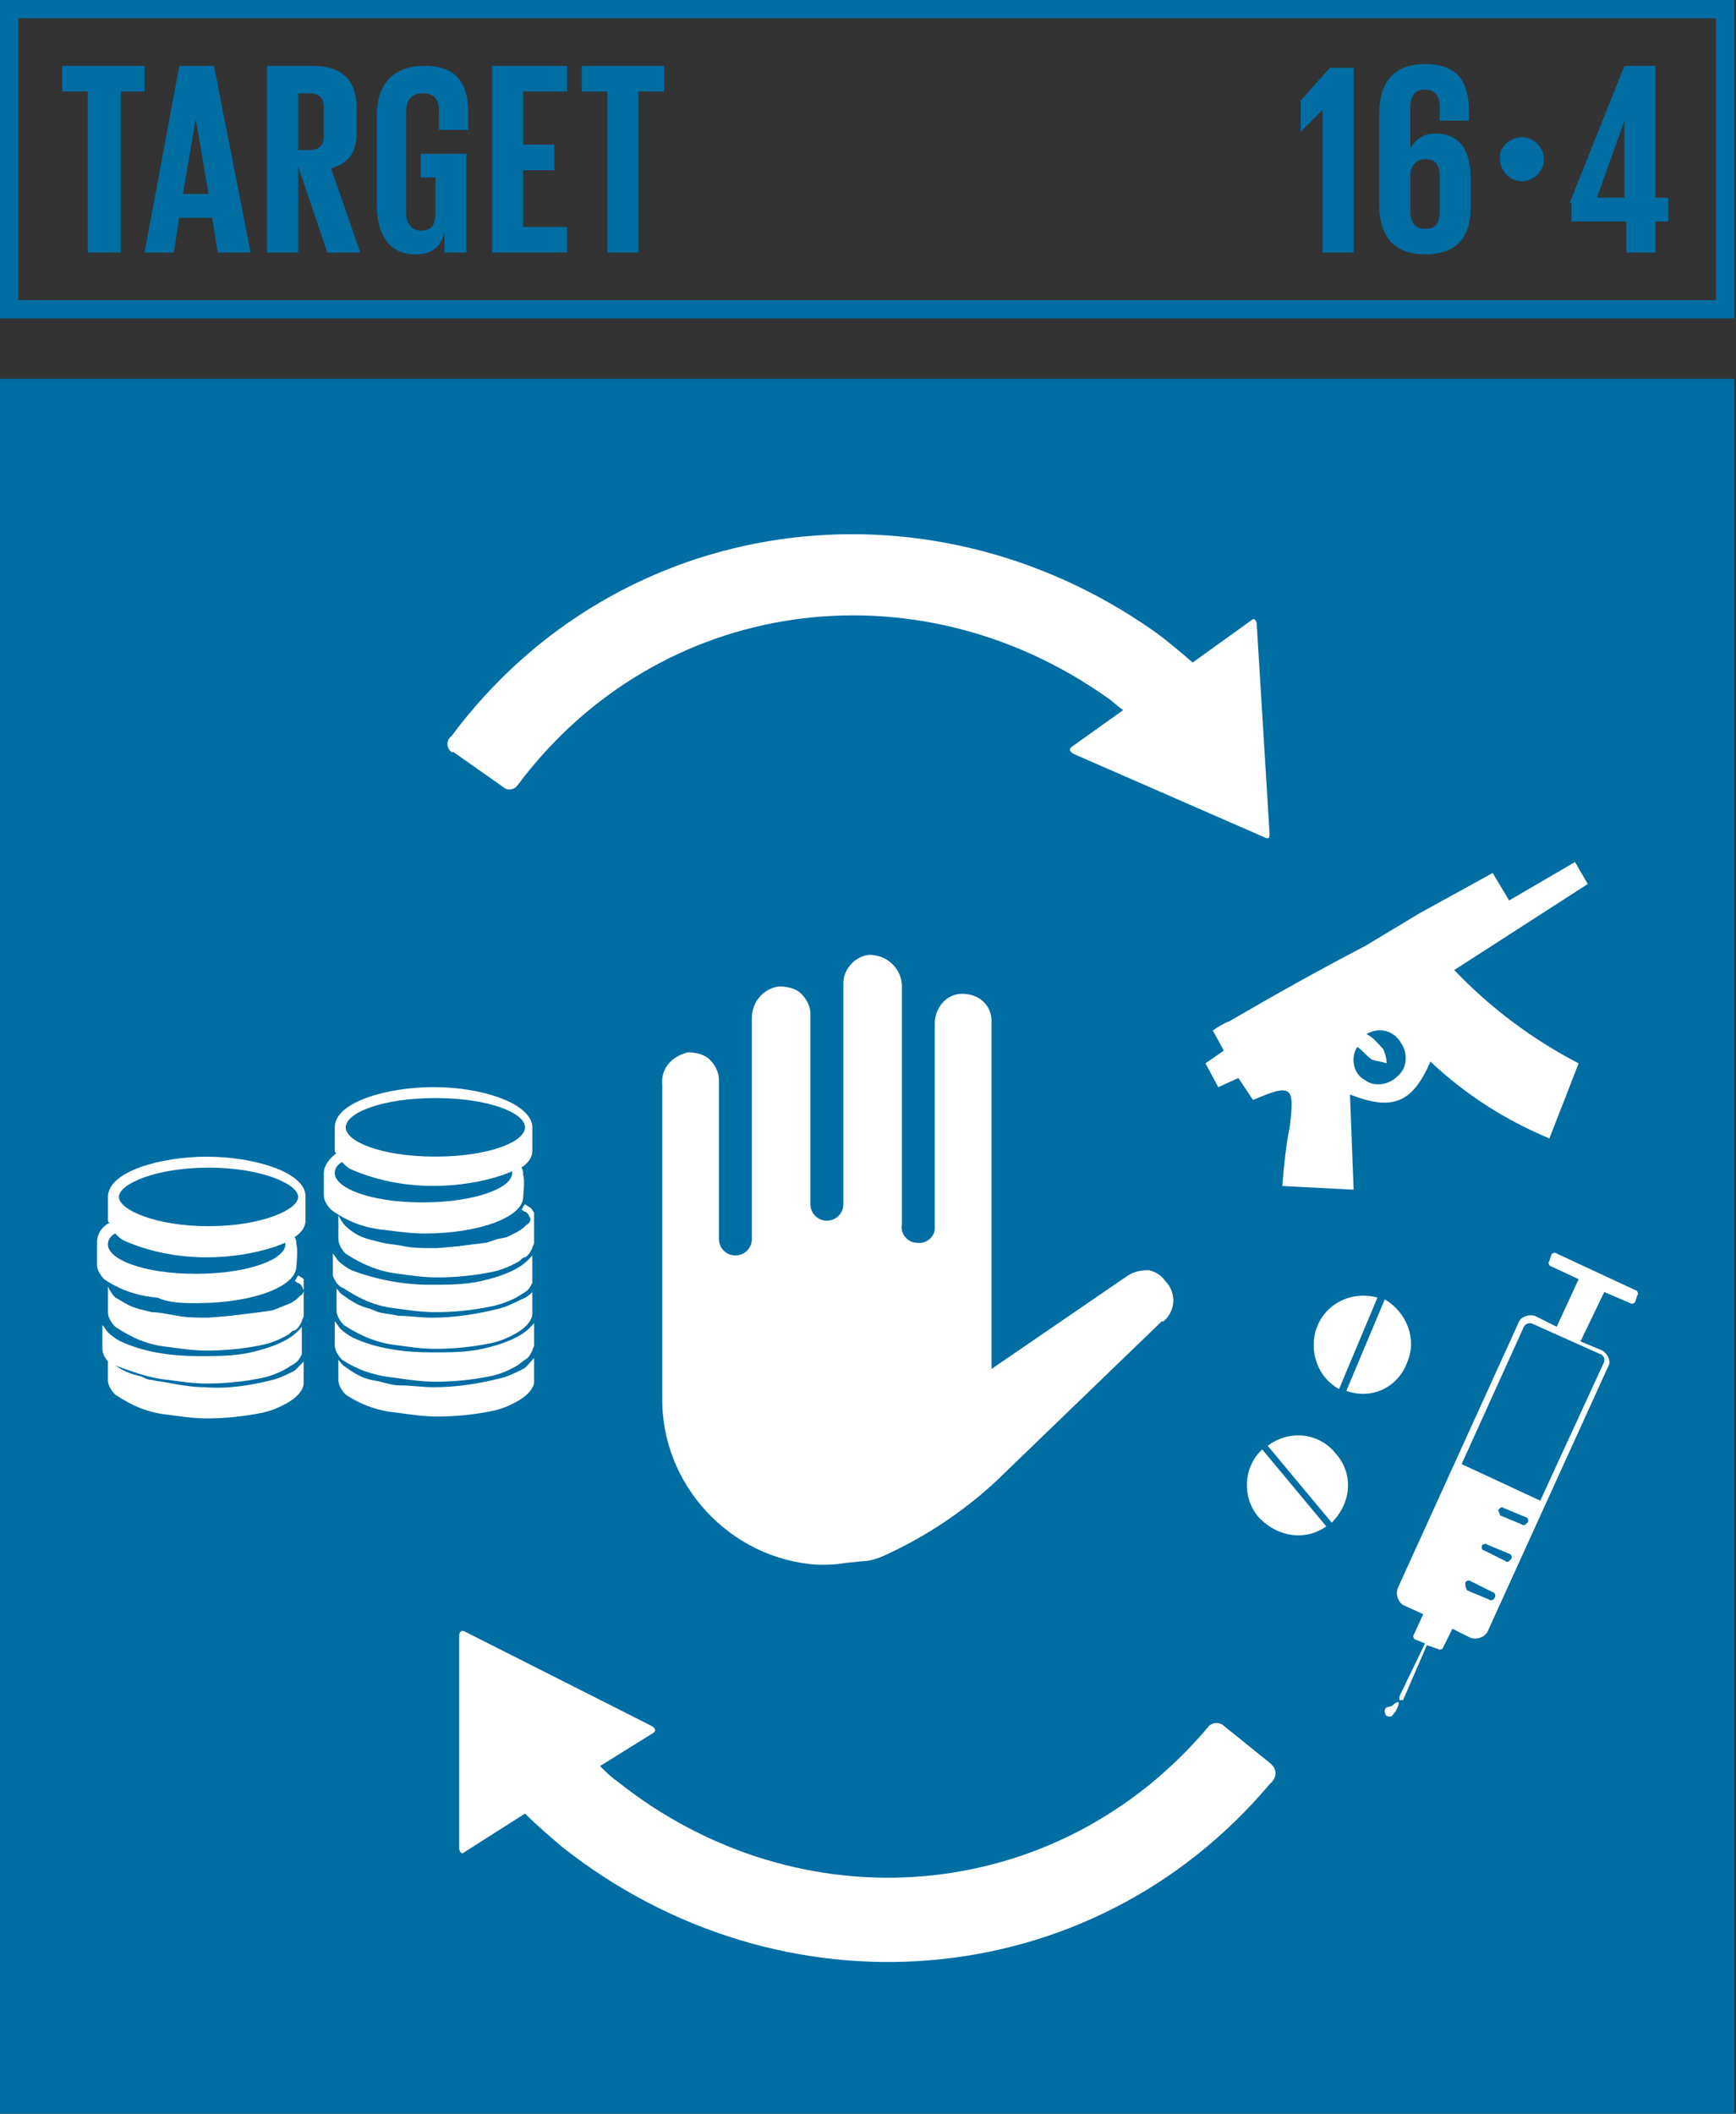 <?xml version="1.0" encoding="UTF-8"?><svg id="Capa_1" xmlns="http://www.w3.org/2000/svg" viewBox="0 0 467 568.37"><rect x="0" y="0" width="467" height="568.37" fill="#333333" stroke="none"/><defs><style>.cls-1{fill:#006da3;}.cls-2{fill:#fff;}</style></defs><path class="cls-1" d="M4.92,80.7H461.59V4.92H4.92V80.7Zm462.08,4.92H0V0H466.51V85.62h.49Z"/><polygon class="cls-1" points="16.73 17.72 38.88 17.72 38.88 24.6 32.48 24.6 32.48 67.91 23.62 67.91 23.62 24.6 16.73 24.6 16.73 17.72"/><path class="cls-1" d="M49.21,52.16h6.89l-3.44-20.18-3.44,20.18Zm-10.33,15.75l9.35-50.19h9.35l9.84,50.19h-8.86l-1.48-9.35h-8.86l-1.48,9.35h-7.87Z"/><path class="cls-1" d="M80.21,24.6v15.75h2.95c2.95,0,3.94-1.48,3.94-3.94v-7.38c0-2.95-1.48-3.94-3.94-3.94h-2.95v-.49Zm0,20.18v23.13h-8.37V17.72h12.3c8.37,0,11.81,4.43,11.81,11.32v6.4c0,5.41-1.97,8.37-6.89,9.84l7.87,22.64h-8.86l-7.87-23.13Z"/><path class="cls-1" d="M113.67,41.34h11.81v26.57h-5.91v-5.41c-.98,3.94-3.44,5.91-7.87,5.91-7.38,0-10.33-5.91-10.33-13.29V31c0-7.87,3.94-13.29,12.79-13.29,9.35,0,11.81,5.41,11.81,12.79v4.43h-7.87v-4.92c0-2.95-.98-4.92-4.43-4.92-2.95,0-4.43,1.97-4.43,4.92v27.07c0,2.95,1.48,4.92,3.94,4.92,2.95,0,3.94-1.48,3.94-4.92v-9.35h-3.94v-6.4h.49Z"/><polygon class="cls-1" points="132.37 17.72 152.55 17.72 152.55 24.6 140.74 24.6 140.74 38.88 149.11 38.88 149.11 45.77 140.74 45.77 140.74 61.02 152.55 61.02 152.55 67.91 132.37 67.91 132.37 17.72"/><polygon class="cls-1" points="156.49 17.72 178.63 17.72 178.63 24.6 171.74 24.6 171.74 67.91 163.38 67.91 163.38 24.6 156.49 24.6 156.49 17.72"/><polygon class="cls-1" points="364.15 17.72 364.15 67.91 355.79 67.91 355.79 29.53 349.88 35.43 349.88 27.07 357.75 18.21 364.15 18.21 364.15 17.72"/><path class="cls-1" d="M387.28,56.59v-8.86c0-3.44-.98-4.92-3.94-4.92-2.46,0-3.94,1.97-3.94,4.43v9.35c0,2.95,.98,4.92,3.94,4.92s3.94-1.48,3.94-4.92m-16.24-1.48V30.51c0-7.87,3.44-13.29,12.3-13.29,9.35,0,11.81,5.41,11.81,12.79v2.46h-7.87v-3.44c0-2.95-.98-4.92-3.94-4.92s-3.94,1.97-3.94,4.92v10.83c1.48-2.46,3.44-3.94,6.89-3.94,5.91,0,9.35,3.94,9.35,12.3v7.38c0,7.87-3.44,12.79-12.3,12.79s-12.3-5.41-12.3-13.29"/><path class="cls-1" d="M409.42,36.91c3.44,0,5.91,2.95,5.91,5.91,0,3.44-2.95,5.91-5.91,5.91-3.44,0-5.91-2.95-5.91-5.91-.49-2.95,2.46-5.91,5.91-5.91"/><path class="cls-1" d="M429.6,53.15h7.38v-20.67l-7.38,20.67Zm-7.38,1.48l14.76-36.91h8.37V53.15h3.44v6.4h-3.44v8.37h-7.87v-8.37h-14.76v-4.92h-.49Z"/><g><rect class="cls-1" x="0" y="101.86" width="466.51" height="466.51"/><path class="cls-2" d="M185.03,282.96c1.97,0,4.43,.49,5.91,1.97,1.48,1.48,2.46,3.44,2.46,5.41v42.81c0,2.46,1.97,4.43,4.43,4.43s4.43-1.97,4.43-4.43v-59.54c0-3.94,2.95-7.87,7.38-8.37,1.97,0,4.43,.49,5.91,1.97,1.48,1.48,2.46,3.44,2.46,5.41v51.18c0,2.46,1.97,4.43,4.43,4.43s4.43-1.97,4.43-4.43v-59.54c0-1.97,.98-3.94,2.46-5.41,1.48-1.48,3.94-2.46,5.91-1.97,3.94,.49,7.38,3.94,7.38,8.37v63.97c-.49,2.46,1.48,4.92,3.94,4.92,2.46,.49,4.92-1.48,4.92-3.94v-55.11c0-3.94,2.95-7.87,7.38-7.87s7.87,2.95,7.87,7.38v93.5l35.92-24.6c1.97-1.48,3.94-1.97,6.4-1.97,1.97,.49,3.44,1.48,4.43,2.95,2.95,2.95,2.95,7.87-.49,10.83h-.49l-41.83,40.35c-9.84,9.84-21.65,17.72-33.95,23.13-1.48,.49-2.95,.98-4.43,.98l-4.92,.49c-2.46,.49-4.92,.49-7.38,.49-23.62-1.48-42.32-21.65-41.83-45.27v-83.66c-.49-4.92,2.95-7.87,6.89-8.86"/><path class="cls-2" d="M372.03,281.97c.49,.98,.98,2.46,.98,3.94-1.48-.49-2.46-.49-3.94-.98-1.48-.98-2.46-2.46-3.94-3.44-1.97,2.95-.98,7.38,1.97,8.86,2.46,1.97,6.4,1.48,8.86-.98,2.46-1.97,2.95-5.91,.98-8.86-1.97-3.44-5.91-4.43-9.35-2.46,1.97,.98,2.95,2.46,4.43,3.94m9.84-36.42l19.68-10.83,4.43,7.38,17.72-10.33,3.44,5.91-35.92,23.13c9.84,10.33,21.16,18.7,33.46,25.1l-7.87,20.18c-11.81-4.92-22.64-11.81-31.99-20.67-4.92,11.32-10.33,13.29-21.65,8.86l.98,25.59-19.19-.98c.49-5.91,.98-10.83,1.97-15.75,1.48-11.32,.49-11.81-9.84-7.38l-3.94-5.91-5.41,2.46-3.44-6.4,4.92-3.44-2.95-5.41c1.48-.98,2.95-1.97,4.43-2.46,11.81-6.89,24.11-13.78,36.42-20.18l14.76-8.86Z"/><path class="cls-2" d="M356.77,410.41l-17.22-20.67c-5.41,4.92-5.41,13.78-.49,18.7,4.92,4.92,12.3,5.91,17.72,1.97"/><path class="cls-2" d="M359.23,390.72c-4.43-5.41-12.3-6.4-18.21-1.97l17.22,20.67c5.41-5.41,5.91-13.29,.98-18.7"/><path class="cls-2" d="M360.22,373.5l10.33-24.6c-7.38-1.97-14.76,1.97-16.73,9.35-1.48,5.91,.98,12.3,6.4,15.25"/><path class="cls-2" d="M378.42,366.61c2.95-6.4,0-13.78-5.91-17.22l-10.33,24.6c6.89,2.46,13.78-.98,16.24-7.38"/><path class="cls-2" d="M409.92,356.77c.49-.98,1.48-.98,1.97-.98l18.7,8.37c.49,0,.49,.49,.98,.98v.98l-17.22,37.4-21.16-9.84,16.73-36.91Zm-6.89,49.21c.49-.49,.98-.98,1.48-.49l5.91,2.46c.49,0,.98,.98,.49,1.48-.49,.49-.98,.98-1.48,.49l-5.91-2.46c0-.49-.49-.98-.49-1.48m-4.43,9.84c0-.49,.98-.98,1.48-.49l5.91,2.46c.49,0,.98,.98,.49,1.48-.49,.49-.98,.98-1.48,.49l-5.91-2.95c-.49,0-.49-.49-.49-.98m-4.43,9.84c0-.49,.98-.98,1.48-.49l5.91,2.95c.49,0,.98,.98,.49,1.48,0,.49-.98,.98-1.48,.49l-5.91-2.46c-.49-.98-.49-1.48-.49-1.97m14.27-69.88l-32.48,71.35c-.49,1.48,0,3.44,1.48,4.43l5.41,2.46-2.46,5.41c-.49,.49,0,1.48,.49,1.48l2.46,.98-6.89,14.27v.98h.98l6.4-14.76,2.95,.98c.49,.49,1.48,0,1.48-.49l2.46-4.92,4.92,2.46c1.48,.49,3.44,0,4.43-1.48l32.48-71.35c.98-1.48,0-3.44-1.48-4.43l-5.91-2.46,6.4-13.29,6.89,2.95c.49,.49,1.48,0,1.48-.49l.49-1.48c.49-.49,0-1.48-.49-1.48l-21.16-9.84c-.49-.49-1.48,0-1.48,.49l-.49,1.48c-.49,.49,0,1.48,.49,1.48l7.38,3.44-5.91,12.79-5.91-2.95c-1.97-.49-3.94,.49-4.43,1.97"/><path class="cls-2" d="M375.47,460.11c.49-.98,1.97-3.94-.98-1.48-.49,.49-1.97,0-1.97,1.48s.98,1.48,1.48,1.48,.98-.98,1.48-1.48"/><path class="cls-2" d="M342.01,474.38l-12.79-10.33c-.98-.98-2.95-.98-3.94,0-40.84,48.72-110.23,54.13-159.44,14.76-1.48-.98-2.95-2.46-4.43-3.94l14.27-8.86c1.48-.98-.49-1.97-.49-1.97l-49.7-25.1c-1.48-.98-1.97,0-1.97,.98v57.08c0,.49,.49,1.97,1.48,.98l16.24-10.33c2.95,2.95,6.4,5.91,9.84,8.86,59.05,46.75,142.22,40.35,190.44-16.73l.49-.49c1.48-1.48,1.48-3.44,0-4.92,.49,.49,0,.49,0,0"/><path class="cls-2" d="M341.51,223.9h0l-3.44-56.1c0-.49-.49-1.97-1.48-.98l-15.75,11.32c-3.44-2.95-6.89-5.91-10.33-8.37-61.51-43.3-144.18-31.99-188.97,28.05l-.49,.49c-.98,.98-.98,2.95,.49,3.94h.49l13.29,9.35c.98,.98,2.95,.98,3.94-.49,37.89-50.69,106.78-60.04,158.46-23.62,1.48,.98,2.95,2.46,4.43,3.44l-13.78,9.84c-1.48,.98,.49,1.97,.49,1.97l50.69,22.14c1.97,.98,1.97,.49,1.97-.98"/><path class="cls-2" d="M79.23,368.58c-1.97,.98-3.94,1.97-5.91,2.46-5.91,1.48-11.81,2.46-18.21,1.97-2.95,0-5.91-.49-8.86-.98-1.97-.49-3.44-.49-5.41-.98-.98,0-1.97-.49-2.95-.98-2.46-.49-4.92-1.48-6.89-2.95-.98-.49-1.48-1.48-1.97-1.97v5.91c0,1.48,.98,2.95,1.97,3.94,4.43,2.95,8.86,4.92,14.27,5.41,3.44,.49,6.89,.98,10.33,.98,4.92,0,9.84-.49,14.76-1.48,2.46-.49,4.92-1.48,7.38-2.95,2.46-1.48,3.94-3.44,3.94-4.92v-5.91c-.49,.49-1.48,1.48-2.46,2.46"/><path class="cls-2" d="M29.03,334.63c0-1.48,.98-2.46,1.97-2.95,.98,.98,1.48,1.48,2.46,1.97,6.89,2.95,14.27,4.43,22.14,4.43,6.4,0,12.79-.98,18.7-2.95,.98-.49,1.48-.49,2.46-.98v.49c0,3.94-9.84,7.87-24.11,7.87s-23.62-3.94-23.62-7.87m27.07-20.67c14.27,0,24.11,4.43,24.11,7.87s-9.84,7.87-24.11,7.87-24.11-4.43-24.11-7.87,9.84-7.87,24.11-7.87m-2.95,36.42c14.76,0,26.57-4.43,26.57-9.84,0,0,.49-4.92,0-5.91,0-.49,0-1.48-.49-1.97,1.48-.98,2.95-2.46,2.95-4.43v-6.89c-.49-6.4-14.27-10.33-26.57-10.33s-26.57,3.94-26.57,10.83v5.91c0,.49,0,.98,.49,.98-1.97,.98-3.44,2.95-3.44,5.41v5.91c0,1.48,.98,2.95,1.97,3.94,4.43,2.95,8.86,4.43,14.27,4.92,3.44,1.48,6.89,1.48,10.83,1.48"/><path class="cls-2" d="M45.27,371.04c3.44,.49,6.89,.98,10.33,.98,4.92,0,9.84-.49,14.76-1.48,2.46-.49,4.92-1.48,7.38-2.95,.49-.49,.98-.49,1.48-.98,.98-.49,1.48-1.48,1.97-2.46v-7.38c-.98,.98-2.95,4.43-13.78,6.89-4.43,.98-8.86,.98-13.78,.98-7.38,0-14.76-.98-21.16-3.94-.98-.49-2.46-1.48-3.44-2.46-.49-.49-.98-1.48-1.48-1.97v6.4c0,1.48,.98,2.95,1.97,3.94,5.41,1.97,10.33,3.94,15.75,4.43"/><path class="cls-2" d="M81.69,343.98l-.49-.49c-.49,0-.49-.49-.98-.49-.49,.49-.49,.98-.98,1.48,.49,0,.49,.49,.98,.49,.98,.49,.98,.98,1.48,1.97,0,.49-.49,1.48-.98,1.48q-.49,.49-.98,.98l-1.48,.98-2.46,.98-2.46,.98-3.44,.49-3.94,.49-3.94,.49-5.91,.49c-2.95,0-5.91,0-8.37-.49-2.95-.49-4.92-.98-6.89-.98-1.97-.49-4.43-.98-6.4-1.97-.98-.49-2.46-1.48-3.44-1.97-.98-.98-1.48-1.97-1.97-2.95v6.89c0,1.48,.98,2.95,1.97,3.94,4.43,2.95,8.86,4.92,14.27,5.41,3.44,.49,6.89,.98,10.33,.98,4.92,0,9.84-.49,14.76-1.48,2.46-.49,4.92-1.48,7.38-2.95,.49-.49,.98-.98,1.48-.98,.98-.49,1.48-1.48,1.97-2.46,0-.49,.49-.98,.49-1.48v-9.84Z"/><path class="cls-2" d="M90.05,315.43c0-1.48,.98-2.46,1.97-2.95,.98,.98,1.48,1.48,2.46,1.97,6.89,2.95,14.27,4.43,22.14,4.43,6.4,0,12.79-.98,18.7-2.95l2.46-.98v.49c0,3.94-9.84,7.87-24.11,7.87s-23.62-3.94-23.62-7.87m27.07-20.18c14.27,0,24.11,3.94,24.11,7.87s-9.84,7.87-24.11,7.87-24.11-3.94-24.11-7.87,9.84-7.87,24.11-7.87m-2.95,36.42c14.76,0,26.57-4.43,26.57-9.84,0,0,.49-4.92,0-5.91,0-.49,0-1.48-.49-1.97,1.48-.98,2.95-2.46,2.95-4.43v-6.89c-.98-6.4-14.27-10.33-26.57-10.33s-26.57,3.94-26.57,10.83v5.91c0,.49,0,.98,.49,.98-1.97,1.48-3.44,3.44-3.44,5.41v5.91c0,1.48,.98,2.95,1.97,3.94,3.94,2.95,8.86,4.92,14.27,5.41,3.94,.49,7.38,.98,10.83,.98"/><path class="cls-2" d="M143.69,326.26c0-.49-.49-.49-.49-.98l-.49-.49-1.48-.98c-.49,.49-.49,.98-.98,1.48,.49,0,.49,.49,.98,.49,.98,.49,.98,.98,1.48,1.97,0,.49-.49,1.48-.98,1.48l-.98,.98-1.48,.98-2.95,1.48-2.46,.49-2.95,.98-3.94,.49-3.94,.49c-.49,0-4.43,.49-5.91,.49-2.95,0-5.91,0-8.37-.49-1.97-.49-3.94-.49-5.91-.98-1.97-.49-4.43-.98-6.4-1.97-.98-.49-2.46-1.48-3.44-2.46-.98-.98-1.48-1.97-1.97-2.95v6.4c0,1.48,.98,2.95,1.97,3.94,4.43,2.95,9.35,4.92,14.27,5.41,3.44,.49,6.89,.98,10.33,.98,4.92,0,9.84-.49,14.76-1.48,2.46-.49,4.92-1.48,7.38-2.95,.49-.49,.98-.98,1.48-.98,.98-.49,1.48-1.48,1.97-2.46,0-.49,.49-.98,.49-1.48v-7.87Z"/><path class="cls-2" d="M140.25,349.39c-1.97,.98-3.94,1.97-5.91,2.46-5.91,1.48-11.81,2.46-18.21,2.46-2.95,0-5.91-.49-8.86-.49-1.97-.49-3.44-.49-5.41-.98l-2.46-.98c-2.46-.49-4.92-1.97-6.89-3.44-.98-.49-1.48-1.48-1.97-1.97v5.91c0,1.48,.98,2.95,1.97,3.94,4.43,2.95,9.35,4.92,14.27,5.41,3.44,.49,6.89,.98,10.33,.98,4.92,0,9.84-.49,14.76-1.48,2.46-.49,4.92-1.48,7.38-2.95,2.46-1.48,3.94-3.44,3.94-4.92v-5.91c-.49,.49-1.48,1.48-2.95,1.97"/><path class="cls-2" d="M92.51,346.44c4.43,2.95,8.86,4.92,14.27,5.41,3.44,.49,6.89,.98,10.33,.98,4.92,0,9.84-.49,14.76-1.48,2.46-.49,5.41-1.48,7.87-2.95,.49-.49,.98-.49,1.48-.98,.98-.49,1.48-1.48,1.97-2.46v-7.38c-.98,.98-2.95,4.43-13.78,6.89-4.43,.98-8.86,.98-13.78,.98-7.38,0-14.76-1.48-21.16-3.94-.98-.49-2.46-1.48-3.44-2.46-.49-.49-.98-1.48-1.48-1.97v5.91c.49,1.48,1.48,2.95,2.95,3.44"/><path class="cls-2" d="M143.69,365.14c-.98,.98-1.97,2.46-2.95,2.95-1.97,.98-3.94,1.97-5.91,2.46-5.91,1.48-11.81,2.46-18.21,2.46-2.95,0-5.91-.49-8.86-.49-1.97,0-3.44-.49-5.41-.98l-2.46-.49c-2.46-.49-4.92-1.97-6.89-3.44-.98-.49-1.48-1.48-1.97-1.97v5.41c0,1.48,.98,2.95,1.97,3.94,4.43,2.95,8.86,4.43,14.27,4.92,3.44,.49,6.89,.98,10.33,.98,4.92,0,9.84-.49,14.76-1.48,2.46-.49,4.92-1.48,7.38-2.95,2.46-1.48,3.94-3.44,3.94-4.92v-6.4Z"/><path class="cls-2" d="M106.79,370.55c3.44,.49,6.89,.98,10.33,.98,4.92,0,9.84-.49,14.76-1.48,2.46-.49,4.92-1.48,7.38-2.95l1.97-1.48c.98-.49,1.48-1.48,1.97-2.46,0-.49,.49-.98,.49-1.48v-5.91c-.98,.98-2.95,4.43-13.78,6.89-4.43,.98-8.86,.98-13.78,.98-7.38,0-14.76-.98-21.16-3.94-.98-.49-2.46-1.48-3.44-2.46-.49-.49-.98-1.48-1.48-1.97v6.4c0,1.48,.98,2.95,1.97,3.94,4.43,2.95,9.35,4.43,14.76,4.92"/></g></svg>